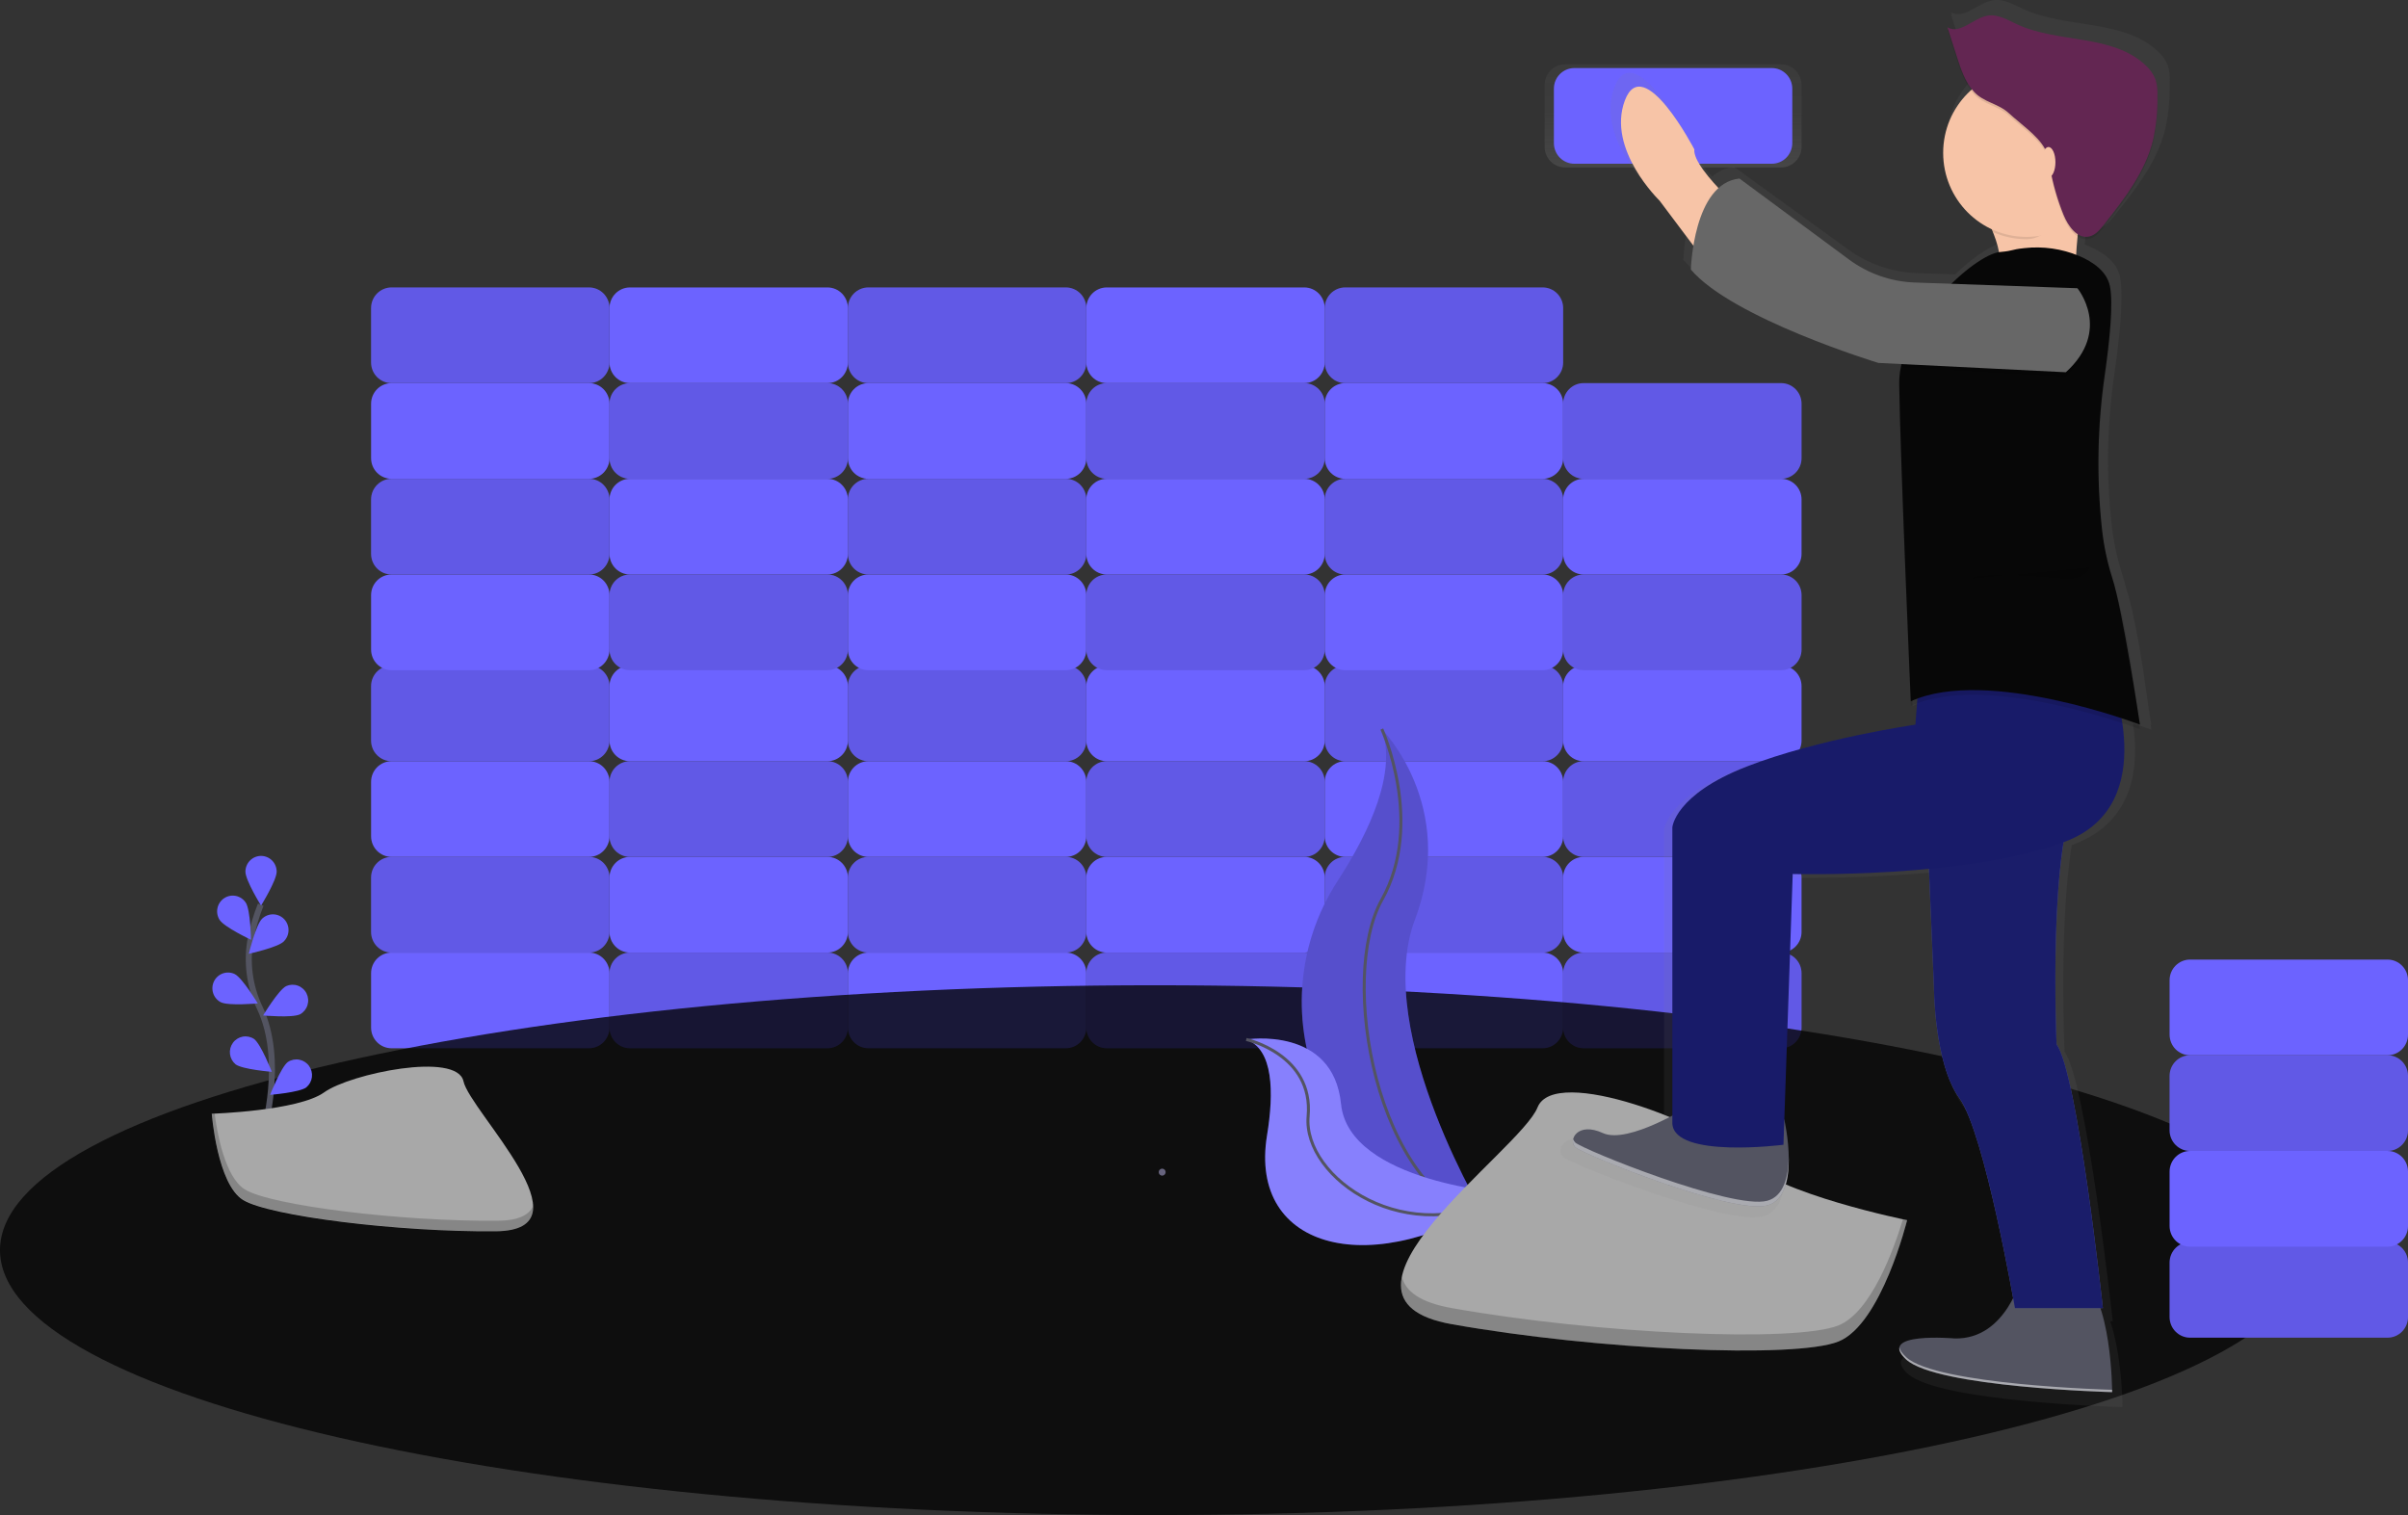 <svg width="801" height="504" viewBox="0 0 801 504" fill="none" xmlns="http://www.w3.org/2000/svg">
<rect x="0" y="0" width="801" height="504" fill="#333333" stroke="none"/>
<g clip-path="url(#clip0)">
<path d="M195.938 316.891H130.246C126.487 316.891 123.439 319.963 123.439 323.754V341.859C123.439 345.65 126.487 348.723 130.246 348.723H195.938C199.697 348.723 202.745 345.65 202.745 341.859V323.754C202.745 319.963 199.697 316.891 195.938 316.891Z" fill="#6C63FF"/>
<path d="M275.244 316.891H209.551C205.792 316.891 202.745 319.963 202.745 323.754V341.859C202.745 345.65 205.792 348.723 209.551 348.723H275.244C279.003 348.723 282.05 345.65 282.05 341.859V323.754C282.05 319.963 279.003 316.891 275.244 316.891Z" fill="#6C63FF"/>
<path opacity="0.1" d="M275.244 316.891H209.551C205.792 316.891 202.745 319.963 202.745 323.754V341.859C202.745 345.65 205.792 348.723 209.551 348.723H275.244C279.003 348.723 282.05 345.65 282.05 341.859V323.754C282.05 319.963 279.003 316.891 275.244 316.891Z" fill="black"/>
<path d="M354.549 316.891H288.856C285.097 316.891 282.05 319.963 282.05 323.754V341.859C282.05 345.65 285.097 348.723 288.856 348.723H354.549C358.308 348.723 361.355 345.65 361.355 341.859V323.754C361.355 319.963 358.308 316.891 354.549 316.891Z" fill="#6C63FF"/>
<path d="M433.854 316.891H368.162C364.403 316.891 361.355 319.963 361.355 323.754V341.859C361.355 345.65 364.403 348.723 368.162 348.723H433.854C437.614 348.723 440.661 345.65 440.661 341.859V323.754C440.661 319.963 437.614 316.891 433.854 316.891Z" fill="#6C63FF"/>
<path opacity="0.1" d="M433.854 316.891H368.162C364.403 316.891 361.355 319.963 361.355 323.754V341.859C361.355 345.65 364.403 348.723 368.162 348.723H433.854C437.614 348.723 440.661 345.65 440.661 341.859V323.754C440.661 319.963 437.614 316.891 433.854 316.891Z" fill="black"/>
<path d="M513.16 316.891H447.467C443.708 316.891 440.661 319.963 440.661 323.754V341.859C440.661 345.65 443.708 348.723 447.467 348.723H513.16C516.919 348.723 519.966 345.65 519.966 341.859V323.754C519.966 319.963 516.919 316.891 513.16 316.891Z" fill="#6C63FF"/>
<path d="M592.465 316.891H526.773C523.014 316.891 519.966 319.963 519.966 323.754V341.859C519.966 345.65 523.014 348.723 526.773 348.723H592.465C596.224 348.723 599.272 345.65 599.272 341.859V323.754C599.272 319.963 596.224 316.891 592.465 316.891Z" fill="#6C63FF"/>
<path opacity="0.1" d="M592.465 316.891H526.773C523.014 316.891 519.966 319.963 519.966 323.754V341.859C519.966 345.65 523.014 348.723 526.773 348.723H592.465C596.224 348.723 599.272 345.65 599.272 341.859V323.754C599.272 319.963 596.224 316.891 592.465 316.891Z" fill="black"/>
<path d="M526.773 316.891H592.465C596.224 316.891 599.272 313.818 599.272 310.027V291.922C599.272 288.131 596.224 285.059 592.465 285.059H526.773C523.014 285.059 519.966 288.131 519.966 291.922V310.027C519.966 313.818 523.014 316.891 526.773 316.891Z" fill="#6C63FF"/>
<path d="M447.467 316.891H513.16C516.919 316.891 519.966 313.818 519.966 310.027V291.922C519.966 288.131 516.919 285.059 513.16 285.059H447.467C443.708 285.059 440.661 288.131 440.661 291.922V310.027C440.661 313.818 443.708 316.891 447.467 316.891Z" fill="#6C63FF"/>
<path opacity="0.1" d="M447.467 316.891H513.16C516.919 316.891 519.966 313.818 519.966 310.027V291.922C519.966 288.131 516.919 285.059 513.16 285.059H447.467C443.708 285.059 440.661 288.131 440.661 291.922V310.027C440.661 313.818 443.708 316.891 447.467 316.891Z" fill="black"/>
<path d="M368.162 316.891H433.854C437.614 316.891 440.661 313.818 440.661 310.027V291.922C440.661 288.131 437.614 285.059 433.854 285.059H368.162C364.403 285.059 361.355 288.131 361.355 291.922V310.027C361.355 313.818 364.403 316.891 368.162 316.891Z" fill="#6C63FF"/>
<path d="M288.856 316.891H354.549C358.308 316.891 361.355 313.818 361.355 310.027V291.922C361.355 288.131 358.308 285.059 354.549 285.059H288.856C285.097 285.059 282.05 288.131 282.05 291.922V310.027C282.05 313.818 285.097 316.891 288.856 316.891Z" fill="#6C63FF"/>
<path opacity="0.1" d="M288.856 316.891H354.549C358.308 316.891 361.355 313.818 361.355 310.027V291.922C361.355 288.131 358.308 285.059 354.549 285.059H288.856C285.097 285.059 282.05 288.131 282.05 291.922V310.027C282.05 313.818 285.097 316.891 288.856 316.891Z" fill="black"/>
<path d="M209.551 316.891H275.244C279.003 316.891 282.05 313.818 282.05 310.027V291.922C282.05 288.131 279.003 285.059 275.244 285.059H209.551C205.792 285.059 202.745 288.131 202.745 291.922V310.027C202.745 313.818 205.792 316.891 209.551 316.891Z" fill="#6C63FF"/>
<path d="M130.246 316.891H195.938C199.697 316.891 202.745 313.818 202.745 310.027V291.922C202.745 288.131 199.697 285.059 195.938 285.059H130.246C126.487 285.059 123.439 288.131 123.439 291.922V310.027C123.439 313.818 126.487 316.891 130.246 316.891Z" fill="#6C63FF"/>
<path opacity="0.1" d="M130.246 316.891H195.938C199.697 316.891 202.745 313.818 202.745 310.027V291.922C202.745 288.131 199.697 285.059 195.938 285.059H130.246C126.487 285.059 123.439 288.131 123.439 291.922V310.027C123.439 313.818 126.487 316.891 130.246 316.891Z" fill="black"/>
<path d="M195.938 253.227H130.246C126.487 253.227 123.439 256.299 123.439 260.09V278.195C123.439 281.986 126.487 285.058 130.246 285.058H195.938C199.697 285.058 202.745 281.986 202.745 278.195V260.09C202.745 256.299 199.697 253.227 195.938 253.227Z" fill="#6C63FF"/>
<path d="M275.244 253.227H209.551C205.792 253.227 202.745 256.299 202.745 260.09V278.195C202.745 281.986 205.792 285.058 209.551 285.058H275.244C279.003 285.058 282.05 281.986 282.05 278.195V260.09C282.05 256.299 279.003 253.227 275.244 253.227Z" fill="#6C63FF"/>
<path opacity="0.1" d="M275.244 253.227H209.551C205.792 253.227 202.745 256.299 202.745 260.09V278.195C202.745 281.986 205.792 285.058 209.551 285.058H275.244C279.003 285.058 282.05 281.986 282.05 278.195V260.09C282.05 256.299 279.003 253.227 275.244 253.227Z" fill="black"/>
<path d="M354.549 253.227H288.856C285.097 253.227 282.05 256.299 282.05 260.09V278.195C282.05 281.986 285.097 285.058 288.856 285.058H354.549C358.308 285.058 361.355 281.986 361.355 278.195V260.09C361.355 256.299 358.308 253.227 354.549 253.227Z" fill="#6C63FF"/>
<path d="M433.854 253.227H368.162C364.403 253.227 361.355 256.299 361.355 260.09V278.195C361.355 281.986 364.403 285.058 368.162 285.058H433.854C437.614 285.058 440.661 281.986 440.661 278.195V260.09C440.661 256.299 437.614 253.227 433.854 253.227Z" fill="#6C63FF"/>
<path opacity="0.1" d="M433.854 253.227H368.162C364.403 253.227 361.355 256.299 361.355 260.09V278.195C361.355 281.986 364.403 285.058 368.162 285.058H433.854C437.614 285.058 440.661 281.986 440.661 278.195V260.09C440.661 256.299 437.614 253.227 433.854 253.227Z" fill="black"/>
<path d="M513.16 253.227H447.467C443.708 253.227 440.661 256.299 440.661 260.09V278.195C440.661 281.986 443.708 285.058 447.467 285.058H513.16C516.919 285.058 519.966 281.986 519.966 278.195V260.09C519.966 256.299 516.919 253.227 513.16 253.227Z" fill="#6C63FF"/>
<path d="M592.465 253.227H526.773C523.014 253.227 519.966 256.299 519.966 260.09V278.195C519.966 281.986 523.014 285.058 526.773 285.058H592.465C596.224 285.058 599.272 281.986 599.272 278.195V260.09C599.272 256.299 596.224 253.227 592.465 253.227Z" fill="#6C63FF"/>
<path opacity="0.1" d="M592.465 253.227H526.773C523.014 253.227 519.966 256.299 519.966 260.09V278.195C519.966 281.986 523.014 285.058 526.773 285.058H592.465C596.224 285.058 599.272 281.986 599.272 278.195V260.09C599.272 256.299 596.224 253.227 592.465 253.227Z" fill="black"/>
<path d="M526.773 253.227H592.465C596.224 253.227 599.272 250.154 599.272 246.363V228.258C599.272 224.467 596.224 221.395 592.465 221.395H526.773C523.014 221.395 519.966 224.467 519.966 228.258V246.363C519.966 250.154 523.014 253.227 526.773 253.227Z" fill="#6C63FF"/>
<path d="M447.467 253.227H513.16C516.919 253.227 519.966 250.154 519.966 246.363V228.258C519.966 224.467 516.919 221.395 513.16 221.395H447.467C443.708 221.395 440.661 224.467 440.661 228.258V246.363C440.661 250.154 443.708 253.227 447.467 253.227Z" fill="#6C63FF"/>
<path opacity="0.1" d="M447.467 253.227H513.16C516.919 253.227 519.966 250.154 519.966 246.363V228.258C519.966 224.467 516.919 221.395 513.16 221.395H447.467C443.708 221.395 440.661 224.467 440.661 228.258V246.363C440.661 250.154 443.708 253.227 447.467 253.227Z" fill="black"/>
<path d="M368.162 253.227H433.854C437.614 253.227 440.661 250.154 440.661 246.363V228.258C440.661 224.467 437.614 221.395 433.854 221.395H368.162C364.403 221.395 361.355 224.467 361.355 228.258V246.363C361.355 250.154 364.403 253.227 368.162 253.227Z" fill="#6C63FF"/>
<path d="M288.856 253.227H354.549C358.308 253.227 361.355 250.154 361.355 246.363V228.258C361.355 224.467 358.308 221.395 354.549 221.395H288.856C285.097 221.395 282.05 224.467 282.05 228.258V246.363C282.05 250.154 285.097 253.227 288.856 253.227Z" fill="#6C63FF"/>
<path opacity="0.1" d="M288.856 253.227H354.549C358.308 253.227 361.355 250.154 361.355 246.363V228.258C361.355 224.467 358.308 221.395 354.549 221.395H288.856C285.097 221.395 282.05 224.467 282.05 228.258V246.363C282.05 250.154 285.097 253.227 288.856 253.227Z" fill="black"/>
<path d="M209.551 253.227H275.244C279.003 253.227 282.05 250.154 282.05 246.363V228.258C282.05 224.467 279.003 221.395 275.244 221.395H209.551C205.792 221.395 202.745 224.467 202.745 228.258V246.363C202.745 250.154 205.792 253.227 209.551 253.227Z" fill="#6C63FF"/>
<path d="M130.246 253.227H195.938C199.697 253.227 202.745 250.154 202.745 246.363V228.258C202.745 224.467 199.697 221.395 195.938 221.395H130.246C126.487 221.395 123.439 224.467 123.439 228.258V246.363C123.439 250.154 126.487 253.227 130.246 253.227Z" fill="#6C63FF"/>
<path opacity="0.1" d="M130.246 253.227H195.938C199.697 253.227 202.745 250.154 202.745 246.363V228.258C202.745 224.467 199.697 221.395 195.938 221.395H130.246C126.487 221.395 123.439 224.467 123.439 228.258V246.363C123.439 250.154 126.487 253.227 130.246 253.227Z" fill="black"/>
<path d="M195.938 191.115H130.246C126.487 191.115 123.439 194.188 123.439 197.979V216.084C123.439 219.874 126.487 222.947 130.246 222.947H195.938C199.697 222.947 202.745 219.874 202.745 216.084V197.979C202.745 194.188 199.697 191.115 195.938 191.115Z" fill="#6C63FF"/>
<path d="M275.244 191.115H209.551C205.792 191.115 202.745 194.188 202.745 197.979V216.084C202.745 219.874 205.792 222.947 209.551 222.947H275.244C279.003 222.947 282.05 219.874 282.05 216.084V197.979C282.05 194.188 279.003 191.115 275.244 191.115Z" fill="#6C63FF"/>
<path opacity="0.1" d="M275.244 191.115H209.551C205.792 191.115 202.745 194.188 202.745 197.979V216.084C202.745 219.874 205.792 222.947 209.551 222.947H275.244C279.003 222.947 282.05 219.874 282.05 216.084V197.979C282.05 194.188 279.003 191.115 275.244 191.115Z" fill="black"/>
<path d="M354.549 191.115H288.856C285.097 191.115 282.05 194.188 282.05 197.979V216.084C282.05 219.874 285.097 222.947 288.856 222.947H354.549C358.308 222.947 361.355 219.874 361.355 216.084V197.979C361.355 194.188 358.308 191.115 354.549 191.115Z" fill="#6C63FF"/>
<path d="M433.854 191.115H368.162C364.403 191.115 361.355 194.188 361.355 197.979V216.084C361.355 219.874 364.403 222.947 368.162 222.947H433.854C437.614 222.947 440.661 219.874 440.661 216.084V197.979C440.661 194.188 437.614 191.115 433.854 191.115Z" fill="#6C63FF"/>
<path opacity="0.1" d="M433.854 191.115H368.162C364.403 191.115 361.355 194.188 361.355 197.979V216.084C361.355 219.874 364.403 222.947 368.162 222.947H433.854C437.614 222.947 440.661 219.874 440.661 216.084V197.979C440.661 194.188 437.614 191.115 433.854 191.115Z" fill="black"/>
<path d="M513.16 191.115H447.467C443.708 191.115 440.661 194.188 440.661 197.979V216.084C440.661 219.874 443.708 222.947 447.467 222.947H513.16C516.919 222.947 519.966 219.874 519.966 216.084V197.979C519.966 194.188 516.919 191.115 513.16 191.115Z" fill="#6C63FF"/>
<path d="M592.465 191.115H526.773C523.014 191.115 519.966 194.188 519.966 197.979V216.084C519.966 219.874 523.014 222.947 526.773 222.947H592.465C596.224 222.947 599.272 219.874 599.272 216.084V197.979C599.272 194.188 596.224 191.115 592.465 191.115Z" fill="#6C63FF"/>
<path opacity="0.1" d="M592.465 191.115H526.773C523.014 191.115 519.966 194.188 519.966 197.979V216.084C519.966 219.874 523.014 222.947 526.773 222.947H592.465C596.224 222.947 599.272 219.874 599.272 216.084V197.979C599.272 194.188 596.224 191.115 592.465 191.115Z" fill="black"/>
<path d="M526.773 191.115H592.465C596.224 191.115 599.272 188.042 599.272 184.252V166.147C599.272 162.356 596.224 159.283 592.465 159.283H526.773C523.014 159.283 519.966 162.356 519.966 166.147V184.252C519.966 188.042 523.014 191.115 526.773 191.115Z" fill="#6C63FF"/>
<path d="M447.467 191.115H513.16C516.919 191.115 519.966 188.042 519.966 184.252V166.147C519.966 162.356 516.919 159.283 513.16 159.283H447.467C443.708 159.283 440.661 162.356 440.661 166.147V184.252C440.661 188.042 443.708 191.115 447.467 191.115Z" fill="#6C63FF"/>
<path opacity="0.1" d="M447.467 191.115H513.16C516.919 191.115 519.966 188.042 519.966 184.252V166.147C519.966 162.356 516.919 159.283 513.16 159.283H447.467C443.708 159.283 440.661 162.356 440.661 166.147V184.252C440.661 188.042 443.708 191.115 447.467 191.115Z" fill="black"/>
<path d="M368.162 191.115H433.854C437.614 191.115 440.661 188.042 440.661 184.252V166.147C440.661 162.356 437.614 159.283 433.854 159.283H368.162C364.403 159.283 361.355 162.356 361.355 166.147V184.252C361.355 188.042 364.403 191.115 368.162 191.115Z" fill="#6C63FF"/>
<path d="M288.856 191.115H354.549C358.308 191.115 361.355 188.042 361.355 184.252V166.147C361.355 162.356 358.308 159.283 354.549 159.283H288.856C285.097 159.283 282.05 162.356 282.05 166.147V184.252C282.05 188.042 285.097 191.115 288.856 191.115Z" fill="#6C63FF"/>
<path opacity="0.1" d="M288.856 191.115H354.549C358.308 191.115 361.355 188.042 361.355 184.252V166.147C361.355 162.356 358.308 159.283 354.549 159.283H288.856C285.097 159.283 282.05 162.356 282.05 166.147V184.252C282.05 188.042 285.097 191.115 288.856 191.115Z" fill="black"/>
<path d="M209.551 191.115H275.244C279.003 191.115 282.05 188.042 282.05 184.252V166.147C282.05 162.356 279.003 159.283 275.244 159.283H209.551C205.792 159.283 202.745 162.356 202.745 166.147V184.252C202.745 188.042 205.792 191.115 209.551 191.115Z" fill="#6C63FF"/>
<path d="M130.246 191.115H195.938C199.697 191.115 202.745 188.042 202.745 184.252V166.147C202.745 162.356 199.697 159.283 195.938 159.283H130.246C126.487 159.283 123.439 162.356 123.439 166.147V184.252C123.439 188.042 126.487 191.115 130.246 191.115Z" fill="#6C63FF"/>
<path opacity="0.1" d="M130.246 191.115H195.938C199.697 191.115 202.745 188.042 202.745 184.252V166.147C202.745 162.356 199.697 159.283 195.938 159.283H130.246C126.487 159.283 123.439 162.356 123.439 166.147V184.252C123.439 188.042 126.487 191.115 130.246 191.115Z" fill="black"/>
<path d="M195.938 127.451H130.246C126.487 127.451 123.439 130.524 123.439 134.314V152.42C123.439 156.21 126.487 159.283 130.246 159.283H195.938C199.697 159.283 202.745 156.21 202.745 152.42V134.314C202.745 130.524 199.697 127.451 195.938 127.451Z" fill="#6C63FF"/>
<path d="M275.244 127.451H209.551C205.792 127.451 202.745 130.524 202.745 134.314V152.42C202.745 156.21 205.792 159.283 209.551 159.283H275.244C279.003 159.283 282.05 156.21 282.05 152.42V134.314C282.05 130.524 279.003 127.451 275.244 127.451Z" fill="#6C63FF"/>
<path opacity="0.1" d="M275.244 127.451H209.551C205.792 127.451 202.745 130.524 202.745 134.314V152.42C202.745 156.21 205.792 159.283 209.551 159.283H275.244C279.003 159.283 282.05 156.21 282.05 152.42V134.314C282.05 130.524 279.003 127.451 275.244 127.451Z" fill="black"/>
<path d="M354.549 127.451H288.856C285.097 127.451 282.05 130.524 282.05 134.314V152.42C282.05 156.21 285.097 159.283 288.856 159.283H354.549C358.308 159.283 361.355 156.21 361.355 152.42V134.314C361.355 130.524 358.308 127.451 354.549 127.451Z" fill="#6C63FF"/>
<path d="M433.854 127.451H368.162C364.403 127.451 361.355 130.524 361.355 134.314V152.42C361.355 156.21 364.403 159.283 368.162 159.283H433.854C437.614 159.283 440.661 156.21 440.661 152.42V134.314C440.661 130.524 437.614 127.451 433.854 127.451Z" fill="#6C63FF"/>
<path opacity="0.1" d="M433.854 127.451H368.162C364.403 127.451 361.355 130.524 361.355 134.314V152.42C361.355 156.21 364.403 159.283 368.162 159.283H433.854C437.614 159.283 440.661 156.21 440.661 152.42V134.314C440.661 130.524 437.614 127.451 433.854 127.451Z" fill="black"/>
<path d="M513.16 127.451H447.467C443.708 127.451 440.661 130.524 440.661 134.314V152.42C440.661 156.21 443.708 159.283 447.467 159.283H513.16C516.919 159.283 519.966 156.21 519.966 152.42V134.314C519.966 130.524 516.919 127.451 513.16 127.451Z" fill="#6C63FF"/>
<path d="M592.465 127.451H526.773C523.014 127.451 519.966 130.524 519.966 134.314V152.42C519.966 156.21 523.014 159.283 526.773 159.283H592.465C596.224 159.283 599.272 156.21 599.272 152.42V134.314C599.272 130.524 596.224 127.451 592.465 127.451Z" fill="#6C63FF"/>
<path opacity="0.1" d="M592.465 127.451H526.773C523.014 127.451 519.966 130.524 519.966 134.314V152.42C519.966 156.21 523.014 159.283 526.773 159.283H592.465C596.224 159.283 599.272 156.21 599.272 152.42V134.314C599.272 130.524 596.224 127.451 592.465 127.451Z" fill="black"/>
<path d="M592.465 21.404H520.613C516.854 21.404 513.807 24.477 513.807 28.268V48.842C513.807 52.632 516.854 55.705 520.613 55.705H592.465C596.224 55.705 599.272 52.632 599.272 48.842V28.268C599.272 24.477 596.224 21.404 592.465 21.404Z" fill="url(#paint0_linear)"/>
<path d="M523.693 54.471L589.385 54.471C593.145 54.471 596.192 51.398 596.192 47.607V29.502C596.192 25.712 593.145 22.639 589.385 22.639L523.693 22.639C519.934 22.639 516.886 25.712 516.886 29.502V47.607C516.886 51.398 519.934 54.471 523.693 54.471Z" fill="#6C63FF"/>
<path d="M447.467 127.451L513.16 127.451C516.919 127.451 519.966 124.378 519.966 120.588V102.483C519.966 98.692 516.919 95.619 513.16 95.619L447.467 95.619C443.708 95.619 440.661 98.692 440.661 102.483V120.588C440.661 124.378 443.708 127.451 447.467 127.451Z" fill="#6C63FF"/>
<path opacity="0.1" d="M447.467 127.451L513.16 127.451C516.919 127.451 519.966 124.378 519.966 120.588V102.483C519.966 98.692 516.919 95.619 513.16 95.619L447.467 95.619C443.708 95.619 440.661 98.692 440.661 102.483V120.588C440.661 124.378 443.708 127.451 447.467 127.451Z" fill="black"/>
<path d="M368.162 127.451L433.854 127.451C437.614 127.451 440.661 124.378 440.661 120.588V102.483C440.661 98.692 437.614 95.619 433.854 95.619L368.162 95.619C364.403 95.619 361.355 98.692 361.355 102.483V120.588C361.355 124.378 364.403 127.451 368.162 127.451Z" fill="#6C63FF"/>
<path d="M288.856 127.451L354.549 127.451C358.308 127.451 361.355 124.378 361.355 120.588V102.483C361.355 98.692 358.308 95.619 354.549 95.619L288.856 95.619C285.097 95.619 282.05 98.692 282.05 102.483V120.588C282.05 124.378 285.097 127.451 288.856 127.451Z" fill="#6C63FF"/>
<path opacity="0.1" d="M288.856 127.451L354.549 127.451C358.308 127.451 361.355 124.378 361.355 120.588V102.483C361.355 98.692 358.308 95.619 354.549 95.619L288.856 95.619C285.097 95.619 282.05 98.692 282.05 102.483V120.588C282.05 124.378 285.097 127.451 288.856 127.451Z" fill="black"/>
<path d="M209.551 127.451L275.244 127.451C279.003 127.451 282.05 124.378 282.05 120.588V102.483C282.05 98.692 279.003 95.619 275.244 95.619L209.551 95.619C205.792 95.619 202.745 98.692 202.745 102.483V120.588C202.745 124.378 205.792 127.451 209.551 127.451Z" fill="#6C63FF"/>
<path d="M130.246 127.451L195.938 127.451C199.697 127.451 202.745 124.378 202.745 120.588V102.483C202.745 98.692 199.697 95.619 195.938 95.619L130.246 95.619C126.487 95.619 123.439 98.692 123.439 102.483V120.588C123.439 124.378 126.487 127.451 130.246 127.451Z" fill="#6C63FF"/>
<path opacity="0.1" d="M130.246 127.451L195.938 127.451C199.697 127.451 202.745 124.378 202.745 120.588V102.483C202.745 98.692 199.697 95.619 195.938 95.619L130.246 95.619C126.487 95.619 123.439 98.692 123.439 102.483V120.588C123.439 124.378 126.487 127.451 130.246 127.451Z" fill="black"/>
<path d="M384.208 504C596.4 504 768.416 464.547 768.416 415.88C768.416 367.212 596.4 327.76 384.208 327.76C172.016 327.76 0 367.212 0 415.88C0 464.547 172.016 504 384.208 504Z" fill="#040404" fill-opacity="0.79"/>
<path d="M87.736 376.331C87.736 376.331 94.666 352.721 86.443 335.337C82.957 328.07 81.906 319.858 83.448 311.937C84.209 308.182 85.309 304.504 86.736 300.951" stroke="#535461" stroke-width="2" stroke-miterlimit="10"/>
<path d="M81.638 289.973C81.638 292.869 86.836 301.262 86.836 301.262C86.836 301.262 92.033 292.869 92.033 289.973C92.033 288.583 91.485 287.25 90.511 286.267C89.536 285.285 88.214 284.732 86.836 284.732C85.457 284.732 84.135 285.285 83.161 286.267C82.186 287.25 81.638 288.583 81.638 289.973V289.973Z" fill="#6C63FF"/>
<path d="M73.046 306.005C74.586 308.435 83.494 312.628 83.494 312.628C83.494 312.628 83.332 302.737 81.769 300.307C81.016 299.148 79.839 298.338 78.495 298.052C77.151 297.766 75.75 298.029 74.597 298.782C73.445 299.535 72.634 300.717 72.344 302.071C72.053 303.424 72.305 304.839 73.046 306.005Z" fill="#6C63FF"/>
<path d="M73.423 333.396C75.987 334.7 85.742 333.8 85.742 333.8C85.742 333.8 80.653 325.345 78.089 324.04C76.863 323.449 75.455 323.365 74.169 323.808C72.882 324.25 71.819 325.183 71.206 326.407C70.594 327.631 70.481 329.048 70.893 330.354C71.304 331.661 72.207 332.753 73.408 333.396H73.423Z" fill="#6C63FF"/>
<path d="M78.335 354.057C80.645 355.78 90.424 356.557 90.424 356.557C90.424 356.557 86.82 347.356 84.518 345.633C83.407 344.896 82.058 344.617 80.748 344.853C79.439 345.089 78.269 345.823 77.48 346.902C76.691 347.981 76.342 349.325 76.505 350.656C76.669 351.987 77.332 353.204 78.358 354.057H78.335Z" fill="#6C63FF"/>
<path d="M94.404 313.188C92.349 315.206 82.755 317.295 82.755 317.295C82.755 317.295 85.103 307.691 87.159 305.649C87.648 305.169 88.227 304.791 88.861 304.537C89.495 304.283 90.173 304.157 90.855 304.167C91.538 304.176 92.212 304.321 92.838 304.594C93.465 304.866 94.032 305.26 94.508 305.754C94.984 306.247 95.359 306.83 95.611 307.47C95.863 308.109 95.988 308.793 95.978 309.481C95.969 310.169 95.825 310.848 95.555 311.48C95.285 312.112 94.894 312.685 94.404 313.164V313.188Z" fill="#6C63FF"/>
<path d="M99.848 337.403C97.284 338.707 87.529 337.807 87.529 337.807C87.529 337.807 92.618 329.352 95.182 328.048C96.404 327.492 97.791 327.433 99.055 327.885C100.318 328.336 101.36 329.262 101.962 330.47C102.565 331.678 102.681 333.073 102.287 334.365C101.893 335.657 101.019 336.745 99.848 337.403V337.403Z" fill="#6C63FF"/>
<path d="M101.927 361.719C99.617 363.442 89.838 364.219 89.838 364.219C89.838 364.219 93.442 355.019 95.744 353.295C96.855 352.558 98.204 352.279 99.514 352.515C100.823 352.752 101.992 353.485 102.782 354.564C103.571 355.644 103.92 356.987 103.757 358.318C103.593 359.649 102.93 360.866 101.904 361.719H101.927Z" fill="#6C63FF"/>
<path d="M459.648 242.527C459.648 242.527 484.972 268.063 470.674 305.95C456.376 343.838 495.181 406.881 495.181 406.881C495.181 406.881 494.766 406.819 493.996 406.679C441.985 397.386 416.146 337.402 445.065 292.853C455.814 276.285 464.645 256.859 459.648 242.527Z" fill="#6C63FF"/>
<path opacity="0.2" d="M459.648 242.527C459.648 242.527 484.972 268.063 470.674 305.95C456.376 343.838 495.181 406.881 495.181 406.881C495.181 406.881 494.766 406.819 493.996 406.679C441.985 397.386 416.146 337.402 445.065 292.853C455.814 276.285 464.645 256.859 459.648 242.527Z" fill="black"/>
<path d="M459.648 242.527C459.648 242.527 473.946 273.824 459.648 299.359C445.35 324.894 457.2 396.547 495.205 406.842" stroke="#535461" stroke-miterlimit="10"/>
<path d="M414.552 345.796C414.552 345.796 443.448 341.138 446.081 367.271C448.715 393.404 501.641 396.999 501.641 396.999L500.648 397.667C456.946 426.595 415.183 416.091 421.466 377.683C423.807 363.405 423.599 349.049 414.552 345.796Z" fill="#6C63FF"/>
<path opacity="0.2" d="M414.552 345.796C414.552 345.796 443.448 341.138 446.081 367.271C448.715 393.404 501.641 396.999 501.641 396.999L500.648 397.667C456.946 426.595 415.183 416.091 421.466 377.683C423.807 363.405 423.599 349.049 414.552 345.796Z" fill="#F5F5F5"/>
<path d="M414.552 345.795C414.552 345.795 436.981 350.756 435.14 371.323C433.3 391.889 468.449 416.539 501.641 396.998" stroke="#535461" stroke-miterlimit="10"/>
<path d="M634.389 405.903C634.389 405.903 591.503 397.254 580.061 385.717C568.62 374.18 517.156 354.001 511.435 368.419C505.714 382.837 434.239 431.858 482.885 440.507C531.531 449.156 597.254 452.036 611.552 446.275C625.85 440.514 634.389 405.903 634.389 405.903Z" fill="#A8A8A8"/>
<path opacity="0.2" d="M482.885 435.151C531.493 443.8 597.254 446.68 611.552 440.92C622.44 436.525 630.031 415.431 632.996 405.609L634.428 405.912C634.428 405.912 625.851 440.508 611.552 446.284C597.254 452.061 531.477 449.165 482.885 440.516C468.857 438.016 464.845 432.154 466.354 424.732C467.486 429.569 472.406 433.288 482.885 435.151Z" fill="black"/>
<path d="M721.163 21.872C720.399 19.951 719.18 18.248 717.614 16.911C706.103 6.336 687.493 9.543 673.203 3.075C669.907 1.585 666.535 -0.481 662.962 0.086C657.973 0.863 653.33 6.608 648.98 4.061L649.288 5.016L648.98 4.853L652.183 14.682C653.415 18.456 654.708 22.337 657.095 25.482C653.561 28.589 650.856 32.541 649.228 36.975C647.6 41.409 647.1 46.184 647.775 50.863C648.45 55.542 650.278 59.975 653.091 63.758C655.904 67.541 659.613 70.552 663.879 72.516C664.033 72.842 664.179 73.175 664.325 73.509L664.733 73.68C665.681 75.879 666.388 78.175 666.843 80.528C663.139 81.048 656.68 85.186 650.335 91.273L637.646 90.846C629.439 90.57 621.497 87.846 614.825 83.02L576.82 55.497C574.113 55.766 571.562 56.903 569.544 58.742C564.832 53.789 560.828 48.649 561.167 45.544C561.167 45.544 543.504 12.213 537.082 28.875C530.661 45.536 549.124 63.036 549.124 63.036L560.835 78.338C560.373 81.021 560.08 83.731 559.958 86.452C574.41 103.121 624.98 118.198 624.98 118.198L632.865 118.586L632.911 118.975C632.426 121.061 632.188 123.198 632.203 125.341C632.203 125.651 632.203 125.97 632.203 126.296C632.203 126.622 632.203 126.723 632.203 126.933C632.603 153.516 636.214 234.85 636.214 234.85C636.915 234.532 637.646 234.245 638.385 233.973L637.823 241.201C637.823 241.201 604.107 245.961 579.222 255.487C554.337 265.013 553.536 276.123 553.536 276.123V374.15C546.43 377.83 535.211 382.69 529.452 380.074C523.2 377.263 519.774 379.623 519.15 382.085C519.031 382.572 519.031 383.081 519.15 383.568C519.203 383.787 519.283 383.998 519.389 384.196V384.243C519.503 384.448 519.646 384.637 519.812 384.802C522.222 387.185 574.402 407.814 586.444 404.639C586.817 404.54 587.182 404.416 587.538 404.266C587.653 404.219 587.753 404.157 587.869 404.103C587.984 404.049 588.315 403.893 588.523 403.769C588.731 403.645 588.762 403.606 588.877 403.528C588.993 403.451 589.239 403.288 589.409 403.156C589.578 403.024 589.632 402.954 589.74 402.853C589.847 402.752 590.055 402.581 590.194 402.426C590.332 402.271 590.394 402.193 590.494 402.077C590.594 401.96 590.771 401.766 590.895 401.595C591.018 401.424 591.064 401.339 591.156 401.215C591.249 401.091 591.403 400.858 591.511 400.671C591.618 400.485 591.657 400.407 591.726 400.268C591.795 400.128 591.942 399.872 592.042 399.662C592.142 399.452 592.165 399.39 592.219 399.251C592.273 399.111 592.411 398.808 592.496 398.583C592.581 398.358 592.588 398.311 592.642 398.171C592.696 398.032 592.812 397.682 592.881 397.395C592.881 397.263 592.95 397.131 592.989 396.999C593.058 396.727 593.135 396.463 593.197 396.223C593.197 396.098 593.251 395.974 593.274 395.85C593.335 395.555 593.397 395.26 593.443 394.965C593.443 394.856 593.443 394.74 593.497 394.631C593.551 394.313 593.597 393.987 593.636 393.668V393.389C593.674 393.039 593.713 392.69 593.743 392.341V392.123C593.774 391.745 593.797 391.368 593.813 390.99V390.835C593.813 390.431 593.813 390.027 593.813 389.623V389.546C593.798 384.812 593.282 380.093 592.273 375.47V375.47L595.299 291.985C611.066 292.232 626.836 291.646 642.543 290.23L644.268 330.074C644.268 330.074 644.268 356.262 653.099 368.164C660.66 378.35 669.391 423.404 671.748 436.191C668.506 442.402 662.3 450.166 651.49 449.902C651.49 449.902 631.156 448.132 632.303 453.784C632.335 453.932 632.379 454.078 632.434 454.219V454.219C632.498 454.381 632.572 454.54 632.657 454.692V454.692C632.742 454.84 632.834 454.987 632.942 455.143L633.003 455.236C633.119 455.399 633.25 455.57 633.396 455.748V455.787C633.535 455.95 633.681 456.113 633.843 456.276L633.981 456.416C634.166 456.602 634.351 456.789 634.566 456.983C644.999 466.509 706.011 468.093 706.011 468.093V467.875C706.011 467.813 706.011 467.736 706.011 467.65C706.011 464.894 705.61 450.438 701.961 439.553H702.808C702.808 439.553 693.976 359.399 686.754 349.88C686.754 349.88 684.837 307.613 689.164 281.131L689.934 280.836C710.168 273.212 711.608 254.439 709.522 240.65C713.371 241.892 715.62 242.739 715.62 242.739C715.62 242.739 715.55 242.141 715.419 241.077L715.62 241.155C715.62 241.155 715.235 238.631 714.596 234.703C713.148 223.888 710.345 204.991 707.358 196.07C706.873 194.106 706.411 192.429 705.987 191.163C704.263 185.802 703.079 180.28 702.453 174.68C701.635 167.422 701.221 160.123 701.214 152.817C701.279 143.057 702.02 133.313 703.431 123.656C704.655 115.225 705.741 105.628 705.664 98.928C705.749 96.588 705.586 94.246 705.179 91.941C704.109 86.995 699.374 83.781 694.454 81.731C694.138 81.599 693.814 81.49 693.491 81.366C693.614 79.495 693.768 77.368 693.968 75.155C694.558 75.567 695.224 75.854 695.927 75.998C696.63 76.142 697.355 76.141 698.057 75.994C700.174 75.528 701.691 73.75 703.039 72.112C710.153 63.3 717.46 54.115 720.193 43.168C721.297 38.279 721.814 33.275 721.733 28.261C721.733 27.987 721.733 27.713 721.733 27.438C721.865 25.564 721.672 23.68 721.163 21.872V21.872Z" fill="url(#paint1_linear)"/>
<path d="M656.387 64.829C656.387 64.829 667.166 81.133 664.856 88.897C662.547 96.661 690.265 92.002 690.265 92.002C690.265 92.002 691.035 61.723 696.425 54.736C701.814 47.748 656.387 64.829 656.387 64.829Z" fill="#F7C4A7"/>
<path d="M585.166 75.31C585.166 75.31 562.837 56.677 563.607 49.69C563.607 49.69 546.668 17.081 540.509 33.386C534.349 49.69 552.058 66.77 552.058 66.77L573.617 95.496L585.166 75.31Z" fill="#F7C4A7"/>
<path d="M562.452 367.619C562.452 367.619 541.664 380.818 533.194 376.936C524.725 373.054 521.645 379.265 523.955 381.594C526.264 383.923 576.312 404.109 587.861 401.004C599.41 397.898 593.536 372.464 593.536 372.464L562.452 367.619Z" fill="#535461"/>
<path d="M672.556 424.297C672.556 424.297 667.551 445.648 650.227 445.259C650.227 445.259 624.049 442.93 634.058 452.247C644.068 461.564 702.584 463.116 702.584 463.116C702.584 463.116 702.584 431.284 691.805 424.297C681.026 417.309 672.556 424.297 672.556 424.297Z" fill="#535461"/>
<path d="M640.988 273.676L643.298 328.023C643.298 328.023 643.298 353.644 651.767 365.29C660.237 376.936 670.246 435.165 670.246 435.165H699.504C699.504 435.165 691.035 356.75 684.105 347.433C684.105 347.433 681.026 278.334 691.805 262.807L640.988 273.676Z" fill="#575988"/>
<path opacity="0.96" d="M640.988 273.676L643.298 328.023C643.298 328.023 643.298 353.644 651.767 365.29C660.237 376.936 670.246 435.165 670.246 435.165H699.504C699.504 435.165 691.035 356.75 684.105 347.433C684.105 347.433 681.026 278.334 691.805 262.807L640.988 273.676Z" fill="#181B69"/>
<path d="M701.814 224.765C701.814 224.765 719.523 267.466 687.185 279.888C654.847 292.311 596.33 290.758 596.33 290.758L593.251 380.819C593.251 380.819 557.063 385.477 556.293 373.831V275.23C556.293 275.23 557.063 264.361 580.931 255.044C604.8 245.727 637.138 241.069 637.138 241.069L638.678 220.883L701.814 224.765Z" fill="#181B69"/>
<path opacity="0.1" d="M673.441 84.091C679.592 83.404 685.814 84.291 691.535 86.668C696.255 88.672 700.775 91.816 701.822 96.653C703.039 102.383 701.691 115.232 700.144 126.109C697.664 143.155 697.349 160.45 699.204 177.576C699.974 184.711 701.091 190.93 702.592 193.701C707.212 202.242 711.831 242.614 711.831 242.614C711.831 242.614 661.014 223.204 635.606 234.85C635.606 234.85 632.141 155.27 631.756 129.261C631.456 109.122 656.78 86.172 665.249 85.395C670.208 84.945 668.506 84.611 673.441 84.091Z" fill="black"/>
<path d="M673.441 82.538C679.592 81.852 685.814 82.738 691.535 85.116C696.255 87.119 700.775 90.263 701.822 95.1C703.039 100.83 701.691 113.679 700.144 124.556C697.664 141.602 697.349 158.897 699.204 176.023C699.803 181.498 700.938 186.899 702.592 192.149C706.057 202.63 711.831 241.061 711.831 241.061C711.831 241.061 661.014 221.651 635.606 233.297C635.606 233.297 632.141 153.717 631.756 127.708C631.456 107.569 656.78 84.619 665.249 83.843C670.208 83.392 668.506 83.058 673.441 82.538Z" fill="#070707"/>
<path opacity="0.1" d="M687.185 125.387L632.518 122.282C632.518 122.282 629.038 95.256 636.93 95.535L691.035 97.438C691.035 97.438 702.584 111.412 687.185 125.387Z" fill="black"/>
<path d="M687.185 123.835L624.819 120.729C624.819 120.729 576.312 105.978 562.452 89.674C562.452 89.674 563.222 60.947 578.621 59.395L615.048 86.327C621.415 91.036 629.039 93.704 636.93 93.983L691.035 95.885C691.035 95.885 702.584 109.86 687.185 123.835Z" fill="#676767"/>
<path opacity="0.1" d="M689.88 68.322C690.796 60.961 694.107 58.516 696.425 55.511C701.814 48.524 656.387 65.604 656.387 65.604C658.735 69.242 660.795 73.06 662.547 77.025C666.168 78.707 670.108 79.579 674.096 79.579C680.764 79.579 685.091 72.304 689.88 68.322Z" fill="black"/>
<path d="M674.096 78.804C689.404 78.804 701.814 66.291 701.814 50.854C701.814 35.418 689.404 22.904 674.096 22.904C658.788 22.904 646.378 35.418 646.378 50.854C646.378 66.291 658.788 78.804 674.096 78.804Z" fill="#F7C4A7"/>
<path opacity="0.1" d="M656.595 31.265C653.646 28.012 652.222 23.679 650.882 19.479L647.802 9.86C651.975 12.344 656.425 6.754 661.215 5.978C664.641 5.427 667.882 7.445 671.039 8.897C684.744 15.217 702.607 12.08 713.633 22.429C715.14 23.745 716.308 25.41 717.036 27.282C717.545 29.045 717.753 30.883 717.652 32.717C717.742 37.617 717.259 42.511 716.212 47.297C713.595 58.004 706.588 66.994 699.759 75.612C698.465 77.25 697.01 78.989 694.977 79.447C691.012 80.34 687.947 76.023 686.415 72.235C684.385 67.214 682.888 61.991 681.949 56.653C681.549 54.393 681.233 52.064 680.117 50.069C677.73 45.806 671.848 41.769 668.275 38.462C664.703 35.154 659.875 34.875 656.595 31.265Z" fill="black"/>
<path d="M656.595 30.489C653.646 27.236 652.222 22.904 650.882 18.704L647.802 9.084C651.975 11.569 656.425 5.979 661.215 5.202C664.641 4.651 667.882 6.67 671.039 8.122C684.744 14.441 702.607 11.305 713.633 21.654C715.14 22.97 716.308 24.635 717.036 26.506C717.545 28.27 717.753 30.108 717.652 31.941C717.742 36.842 717.259 41.736 716.212 46.522C713.595 57.228 706.588 66.219 699.759 74.837C698.465 76.475 697.01 78.214 694.977 78.672C691.012 79.565 687.947 75.248 686.415 71.459C684.385 66.439 682.888 61.216 681.949 55.877C681.549 53.618 681.233 51.289 680.117 49.293C677.73 45.031 671.848 40.994 668.275 37.686C664.703 34.379 659.875 34.099 656.595 30.489Z" fill="#632652"/>
<path d="M681.411 59.005C682.686 59.005 683.72 56.746 683.72 53.959C683.72 51.172 682.686 48.912 681.411 48.912C680.135 48.912 679.101 51.172 679.101 53.959C679.101 56.746 680.135 59.005 681.411 59.005Z" fill="#F7C4A7"/>
<path opacity="0.1" d="M695.27 188.662C695.27 188.662 693.73 193.32 686.03 192.544C678.331 191.768 656.002 190.215 656.002 192.544" fill="black"/>
<path opacity="0.5" d="M634.058 451.47C632.672 450.181 631.979 449.141 631.818 448.232C631.618 449.242 632.234 450.562 634.058 452.246C644.068 461.563 702.584 463.116 702.584 463.116C702.584 463.116 702.584 462.844 702.584 462.339C702.207 462.332 644.037 460.756 634.058 451.47Z" fill="white"/>
<path opacity="0.5" d="M587.861 399.451C576.312 402.557 526.265 382.371 523.955 380.042C523.647 379.727 523.426 379.336 523.316 378.908C523.182 379.373 523.171 379.866 523.283 380.336C523.395 380.807 523.627 381.241 523.955 381.594C526.265 383.924 576.312 404.11 587.861 401.004C593.805 399.405 595.129 391.897 595.022 384.98C594.906 391.424 593.358 397.961 587.861 399.451Z" fill="white"/>
<path d="M386.587 391.097C386.893 391.097 387.187 390.974 387.404 390.756C387.62 390.537 387.742 390.241 387.742 389.932C387.742 389.623 387.62 389.327 387.404 389.109C387.187 388.89 386.893 388.768 386.587 388.768C386.281 388.768 385.987 388.89 385.77 389.109C385.554 389.327 385.432 389.623 385.432 389.932C385.432 390.241 385.554 390.537 385.77 390.756C385.987 390.974 386.281 391.097 386.587 391.097V391.097Z" fill="#67647E"/>
<path d="M70.443 370.499C70.443 370.499 99.178 369.607 107.832 363.388C116.487 357.169 152.028 349.747 154.176 359.715C156.324 369.684 197.363 409.311 164.894 409.606C132.425 409.901 89.523 404.513 80.876 399.203C72.23 393.892 70.443 370.499 70.443 370.499Z" fill="#A8A8A8"/>
<path opacity="0.2" d="M165.502 406.105C133.064 406.369 90.131 401.012 81.484 395.701C74.901 391.656 72.245 377.153 71.406 370.461H70.443C70.443 370.461 72.26 393.83 80.907 399.133C89.553 404.436 132.486 409.839 164.894 409.606C174.256 409.529 177.49 406.175 177.313 401.198C176.043 404.172 172.47 406.051 165.502 406.105Z" fill="black"/>
<path d="M728.501 444.994H794.194C797.953 444.994 801 441.921 801 438.131V420.026C801 416.235 797.953 413.162 794.194 413.162H728.501C724.742 413.162 721.695 416.235 721.695 420.026V438.131C721.695 441.921 724.742 444.994 728.501 444.994Z" fill="#6C63FF"/>
<path opacity="0.1" d="M728.501 444.994H794.194C797.953 444.994 801 441.921 801 438.131V420.026C801 416.235 797.953 413.162 794.194 413.162H728.501C724.742 413.162 721.695 416.235 721.695 420.026V438.131C721.695 441.921 724.742 444.994 728.501 444.994Z" fill="black"/>
<path d="M794.194 382.883H728.501C724.742 382.883 721.695 385.956 721.695 389.746V407.851C721.695 411.642 724.742 414.715 728.501 414.715H794.194C797.953 414.715 801 411.642 801 407.851V389.746C801 385.956 797.953 382.883 794.194 382.883Z" fill="#6C63FF"/>
<path d="M728.501 382.883H794.194C797.953 382.883 801 379.81 801 376.02V357.914C801 354.124 797.953 351.051 794.194 351.051H728.501C724.742 351.051 721.695 354.124 721.695 357.914V376.02C721.695 379.81 724.742 382.883 728.501 382.883Z" fill="#6C63FF"/>
<path opacity="0.1" d="M728.501 382.883H794.194C797.953 382.883 801 379.81 801 376.02V357.914C801 354.124 797.953 351.051 794.194 351.051H728.501C724.742 351.051 721.695 354.124 721.695 357.914V376.02C721.695 379.81 724.742 382.883 728.501 382.883Z" fill="black"/>
<path d="M794.194 319.219H728.501C724.742 319.219 721.695 322.292 721.695 326.082V344.187C721.695 347.978 724.742 351.051 728.501 351.051H794.194C797.953 351.051 801 347.978 801 344.187V326.082C801 322.292 797.953 319.219 794.194 319.219Z" fill="#6C63FF"/>
</g>
<defs>
<linearGradient id="paint0_linear" x1="556.539" y1="55.705" x2="556.539" y2="21.404" gradientUnits="userSpaceOnUse">
<stop stop-color="#808080" stop-opacity="0.25"/>
<stop offset="0.54" stop-color="#808080" stop-opacity="0.12"/>
<stop offset="1" stop-color="#808080" stop-opacity="0.1"/>
</linearGradient>
<linearGradient id="paint1_linear" x1="180053" y1="340975" x2="180053" y2="58709.4" gradientUnits="userSpaceOnUse">
<stop stop-color="#808080" stop-opacity="0.25"/>
<stop offset="0.54" stop-color="#808080" stop-opacity="0.12"/>
<stop offset="1" stop-color="#808080" stop-opacity="0.1"/>
</linearGradient>
<clipPath id="clip0">
<rect width="801" height="504" fill="white"/>
</clipPath>
</defs>
</svg>
